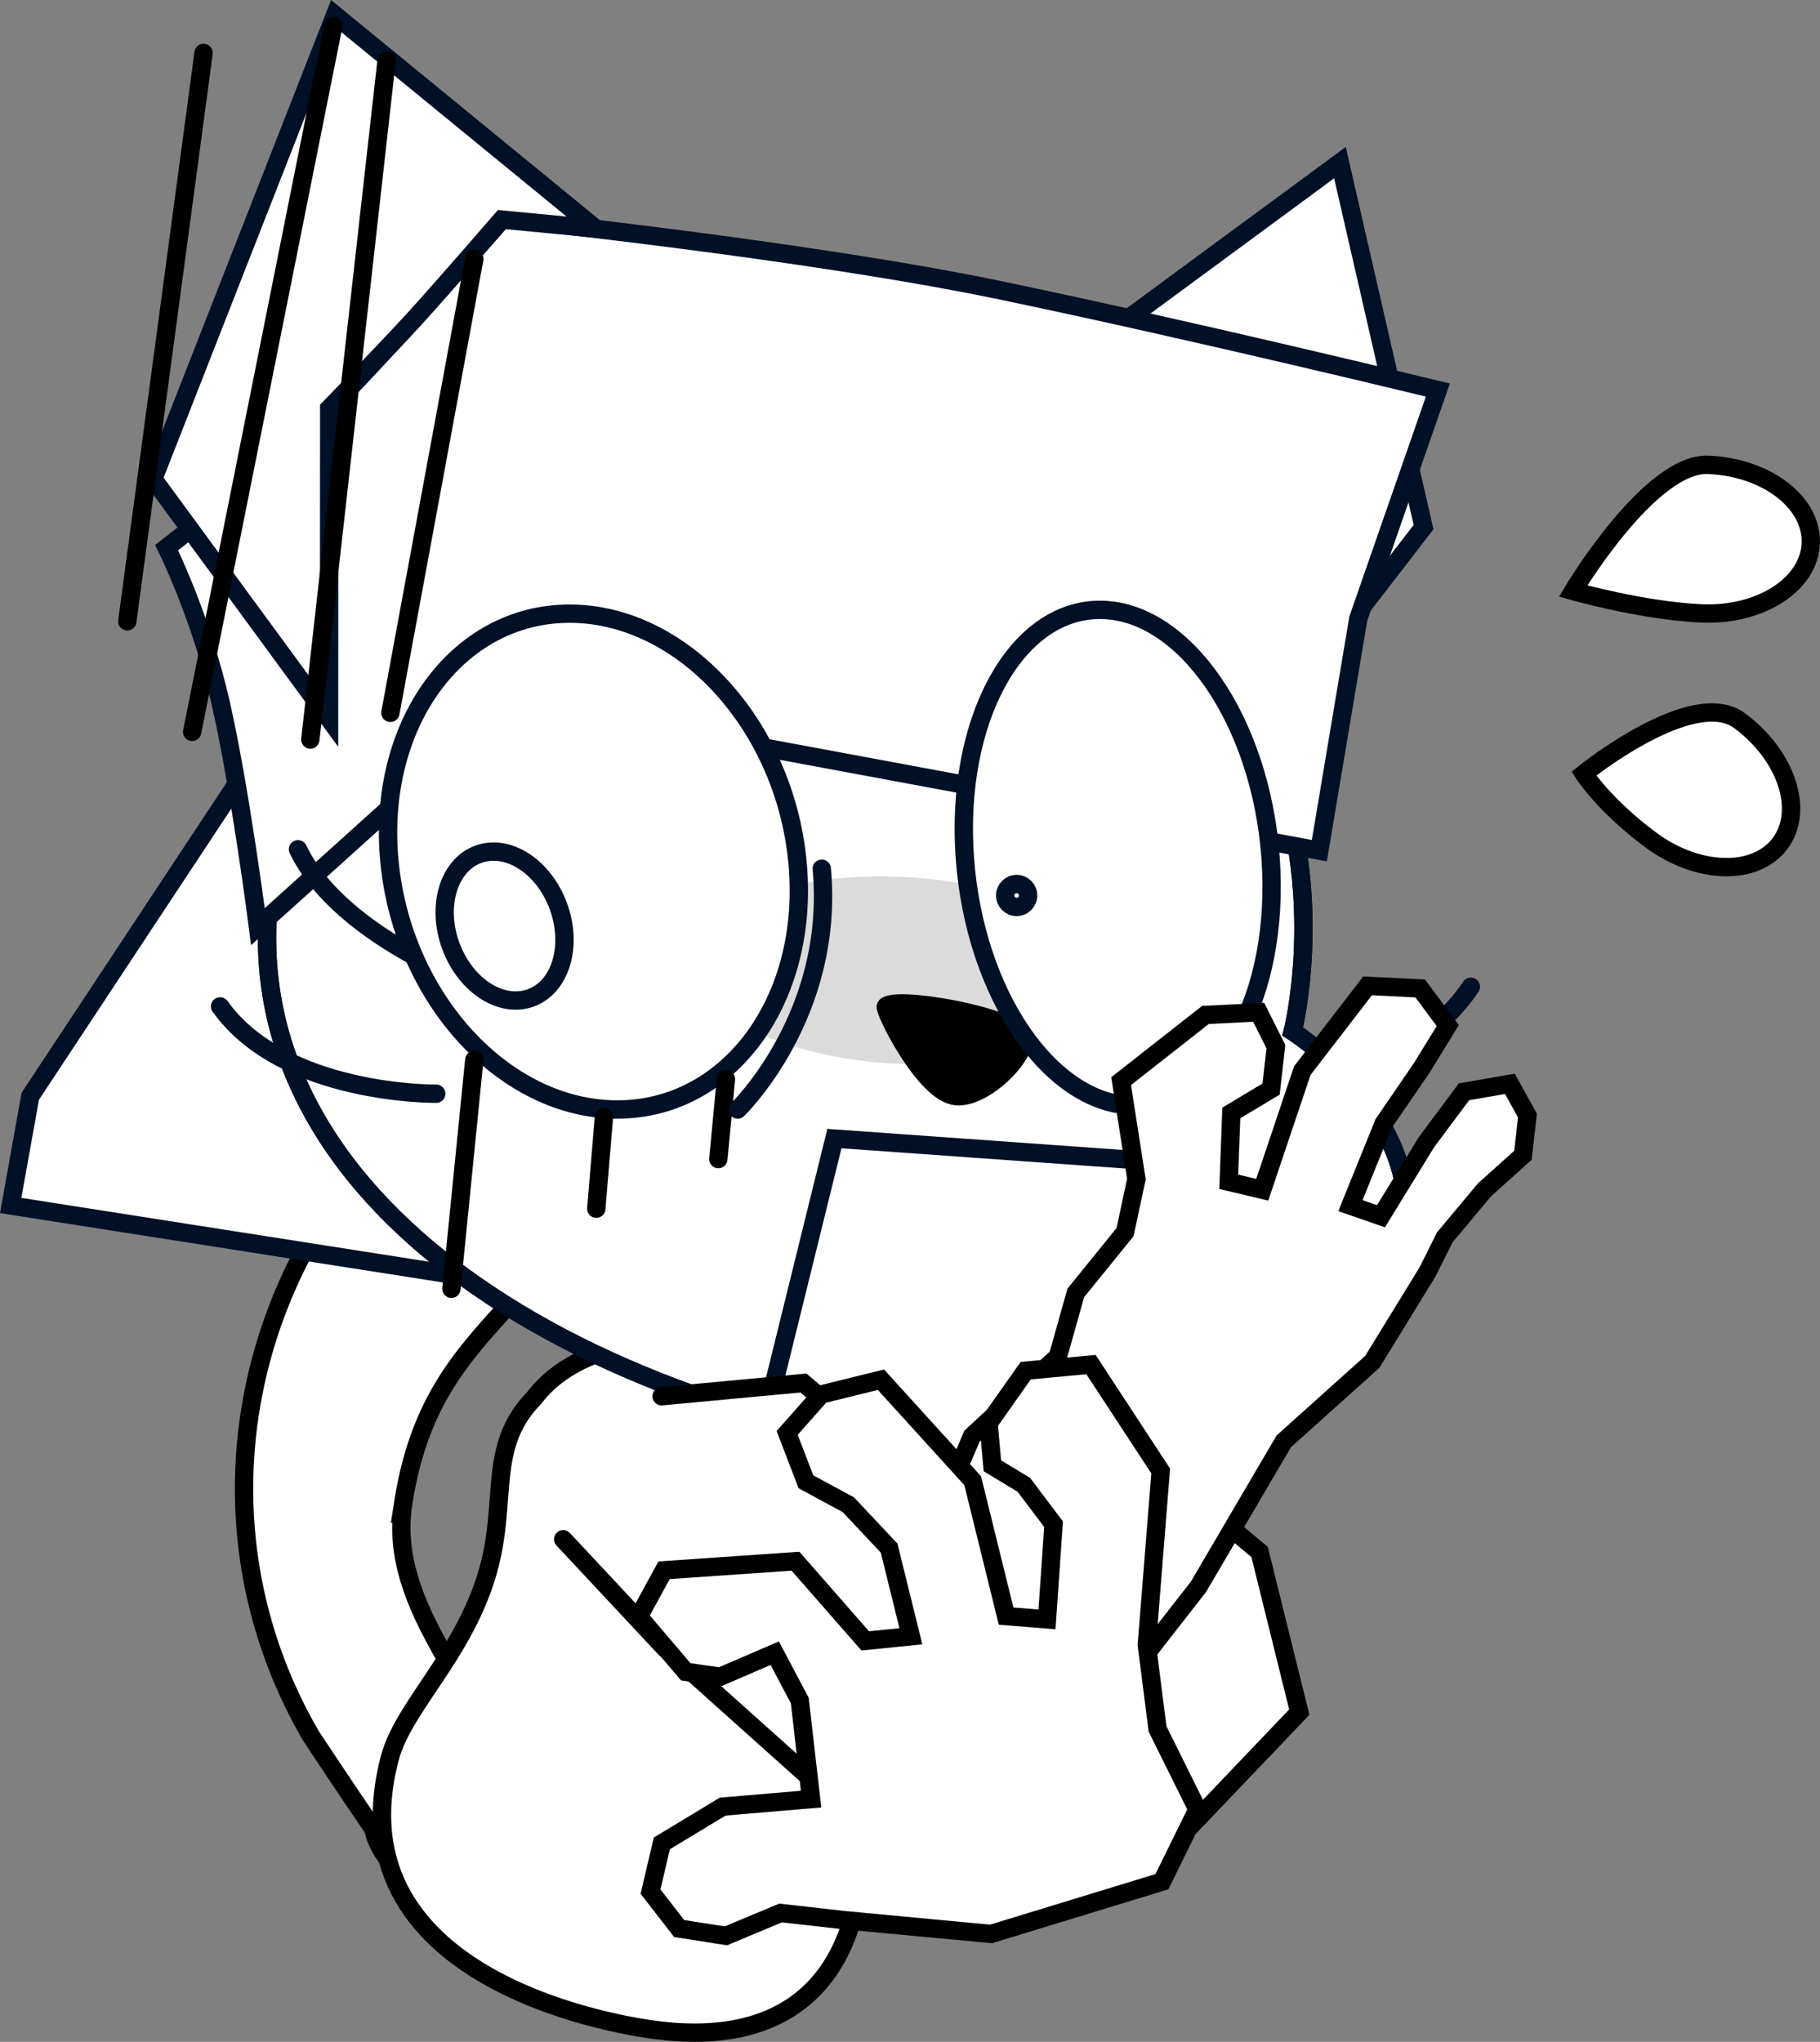 <svg version="1.1" xmlns="http://www.w3.org/2000/svg" xmlns:xlink="http://www.w3.org/1999/xlink" width="119.068" height="133.537" viewBox="0,0,119.068,133.537"><rect x="0" y="0" width="119.068" height="133.537" fill="#808080" stroke="none"/><g transform="translate(-202.639,-113.911)"><g stroke-miterlimit="10"><g stroke-linecap="butt"><path d="M229.019,212.219c-1.1,7.109 5.5,12.322 6.625,18.429c0.594,1.293 0.575,2.845 -0.188,4.173c-0.02,0.035 -0.04,0.069 -0.061,0.103c-0.167,0.536 -0.53,0.907 -1.012,1.16c-1.42,1.155 -3.46,1.381 -5.142,0.415c-0.011,-0.006 -0.022,-0.013 -0.033,-0.019c-1.144,-0.67 -1.888,-1.764 -2.148,-2.967c-1.797,-2.622 -4.048,-6.025 -4.068,-6.059c-6.51,-11.149 -5.701,-24.91 1.931,-35.594c1.892,-2.648 5.419,-7.215 8.588,-7.551c4.478,-0.474 8.828,3.988 6.98,8.256c-3.327,7.684 -9.814,8.94 -11.473,19.655z" fill="#ffffff" stroke="none" stroke-width="0.5"/><path d="M229.019,212.219c-1.1,7.109 5.5,12.322 6.625,18.429c0.594,1.293 0.575,2.845 -0.188,4.173c-0.02,0.035 -0.04,0.069 -0.061,0.103c-0.167,0.536 -0.53,0.907 -1.012,1.16c-1.42,1.155 -3.46,1.381 -5.142,0.415c-0.011,-0.006 -0.022,-0.013 -0.033,-0.019c-1.144,-0.67 -1.888,-1.764 -2.148,-2.967c-1.797,-2.622 -4.048,-6.025 -4.068,-6.059c-6.51,-11.149 -5.701,-24.91 1.931,-35.594c1.892,-2.648 5.419,-7.215 8.588,-7.551c4.478,-0.474 8.828,3.988 6.98,8.256c-3.327,7.684 -9.814,8.94 -11.473,19.655z" fill="none" stroke="#000000" stroke-width="1.2"/></g><path d="M259.112,234.123c-0.118,9.522 -5.121,13.671 -13.632,12.544c-1.15,-0.152 -21.304,-2.796 -17.335,-17.795c0.98,-3.702 5.714,-7.467 6.807,-13.936c0.649,-3.837 -0.08,-6.813 2.635,-9.601c4.525,-5.987 18.011,-4.34 22.312,0.78c4.359,5.189 1.269,10.857 -0.21,16.632c-0.414,1.618 0.043,5.842 -0.655,8.462c0.093,1.072 0.086,2.155 0.077,2.913z" fill="#ffffff" stroke="#000000" stroke-width="1.2" stroke-linecap="butt"/><path d="M298.864,178.446c-3.519,5.245 -10.41,6.302 -10.41,6.302" fill="none" stroke="#001026" stroke-width="1.2" stroke-linecap="round"/><path d="M298.993,189.393c-4.196,4.757 -10.218,2.588 -10.218,2.588" fill="none" stroke="#001026" stroke-width="1.2" stroke-linecap="round"/><path d="M275.977,135.09l14.324,-10.544l5.47,23.839l-12.257,15.883z" fill="#ffffff" stroke="#001026" stroke-width="1.2" stroke-linecap="round"/><path d="M239.227,198.368l-35.889,-5.617l1.281,-7.142l16.324,-24.697z" fill="#ffffff" stroke="#001026" stroke-width="1.2" stroke-linecap="round"/><g stroke="#001026" stroke-width="1.2" stroke-linecap="butt"><path d="M266.269,147.256c27.586,7.93 20.943,34.113 20.943,34.113c0,0 12.544,8.026 5.074,18.676c-9.103,12.979 -25.849,9.662 -32.991,8.211c-25.623,-5.204 -46.516,-21.301 -36.725,-44.174c6.82,-15.934 26.527,-21.762 43.7,-16.825z" fill="#ffffff"/><path d="M266.269,147.256c27.586,7.93 20.943,34.113 20.943,34.113c0,0 12.544,8.026 5.074,18.676c-9.103,12.979 -25.849,9.662 -32.991,8.211c-25.623,-5.204 -46.516,-21.301 -36.725,-44.174c6.82,-15.934 26.527,-21.762 43.7,-16.825z" fill="none"/></g><path d="M275.058,178.067c-0.174,3.371 -6.393,5.79 -13.892,5.404c-7.498,-0.387 -13.436,-3.432 -13.262,-6.803c0.174,-3.371 6.393,-5.79 13.892,-5.404c7.498,0.387 13.436,3.432 13.262,6.803z" fill="#dbdbdb" stroke="none" stroke-width="0" stroke-linecap="butt"/><path d="M235.945,159.705l-16.432,14.806c0,0 -1.154,-9.016 -2.442,-14.651c-1.288,-5.635 -3.531,-10.132 -3.531,-10.132c0,0 6.585,-5.081 10.169,-8.587c3.583,-3.506 11.838,-12.946 11.838,-12.946c0,0 19.888,2.07 32.535,4.702c12.647,2.632 28.625,6.524 28.625,6.524l-5.207,14.956l-2.547,15.17z" fill="#ffffff" stroke="#001026" stroke-width="1.2" stroke-linecap="round"/><path d="M264.992,185.566c-2.046,-0.485 -4.572,-5.675 -4.396,-5.841c0.737,-0.698 8.359,0.65 8.924,1.956c0.499,1.154 -2.693,4.32 -4.527,3.885z" fill="#000000" stroke="#000000" stroke-width="1.2" stroke-linecap="round"/><path d="M235.465,128.271c0,0 -3.791,4.389 -5.714,6.495c-1.835,2.008 -5.574,5.859 -5.574,5.859l-0.01,20.295l-11.503,-15.682l11.892,-30.339l17.054,13.959z" fill="#ffffff" stroke="#001026" stroke-width="1.2" stroke-linecap="round"/><path d="M234.896,178.727c0,0 -9.843,-3.203 -12.763,-9.274" fill="none" stroke="#001026" stroke-width="1.2" stroke-linecap="round"/><path d="M231.177,185.441c0,0 -9.987,0.116 -14.139,-5.712" fill="none" stroke="#001026" stroke-width="1.2" stroke-linecap="round"/><path d="M254.809,170.258c0.861,8.955 -4.416,16.214 -11.786,16.214c-7.371,0 -14.044,-7.259 -14.905,-16.214c-0.861,-8.955 4.416,-16.214 11.786,-16.214c7.371,0 14.044,7.259 14.905,16.214z" fill="#ffffff" stroke="#001026" stroke-width="1.2" stroke-linecap="butt"/><path d="M285.763,170.009c0.645,8.955 -3.309,16.214 -8.833,16.214c-5.523,0 -10.524,-7.259 -11.169,-16.214c-0.645,-8.955 3.309,-16.214 8.833,-16.214c5.523,0 10.524,7.259 11.169,16.214z" fill="#ffffff" stroke="#001026" stroke-width="1.2" stroke-linecap="butt"/><path d="M264.753,228.629l10.698,-21.203l9.592,7.982l2.597,10.477l-8.572,8.98z" fill="#ffffff" stroke="#000000" stroke-width="1.2" stroke-linecap="round"/><path d="M249.916,217.986l7.312,-29.612l25.083,1.79l-12.189,29.506z" fill="#ffffff" stroke="#001026" stroke-width="1.2" stroke-linecap="round"/><path d="M245.924,205.226l9.277,-0.866l9.001,7.62l-0.564,1.905l2.597,-6.061l5.615,-5.195l1.167,-4.156l3.226,-3.983l0.742,-3.464l-1,-6.408l5.516,-4.329l3.483,-0.173l1.128,2.251l-0.316,2.771l-2.602,1.559l-0.168,4.503l2.192,0.52l2.622,-7.793l4.269,-5.542l3.444,0.173l1.801,2.425l-1.702,2.771l-2.493,3.637l-2.172,5.369l1.999,0.693l2.978,-4.849l2.454,-3.29l3.003,-0.52l1.148,2.078l-0.297,2.598l-2.508,2.251l-2.607,3.117l-1.123,2.251l-3.616,5.888l-5.789,5.195l-5.59,9.525l-6.491,8.313l-12.557,9.871l-15.87,-14.201l-6.636,-7.1" fill="#ffffff" stroke="#000000" stroke-width="1.2" stroke-linecap="round"/><path d="M249.633,189.715l0.499,-5.238" fill="none" stroke="#000000" stroke-width="1.2" stroke-linecap="round"/><path d="M241.65,192.958l0.499,-5.987" fill="none" stroke="#000000" stroke-width="1.2" stroke-linecap="round"/><path d="M232.171,198.197l1.497,-14.967" fill="none" stroke="#000000" stroke-width="1.2" stroke-linecap="round"/><path d="M215.957,117.375l-4.989,37.168" fill="none" stroke="#000000" stroke-width="1.2" stroke-linecap="round"/><path d="M215.209,161.777l9.23,-46.148" fill="none" stroke="#000000" stroke-width="1.2" stroke-linecap="round"/><path d="M222.941,162.276l4.989,-44.402" fill="none" stroke="#000000" stroke-width="1.2" stroke-linecap="round"/><path d="M233.668,130.845l-5.488,29.684" fill="none" stroke="#000000" stroke-width="1.2" stroke-linecap="round"/><path d="M278.371,226.991l2.609,5.256l-2.329,4.728l-11.177,3.416l-9.62,-0.903l-4.146,-0.467l-3.579,1.494l-3.059,-0.478l-1.872,-2.416l0.74,-3.152l3.977,-2.405l5.788,-0.49l-0.742,-6.452l-1.638,-3.092l-3.555,1.534l-2.263,-0.315l-3.077,-3.611l1.655,-3.031l8.596,-0.593l4.565,5.211l2.986,-0.3l-1.424,-5.768l-2.668,-2.838l-2.775,-1.5l-1.226,-3.194l2.22,-2.515l3.914,-0.966l6.002,6.604l2.187,8.857l2.675,0.214l0.43,-6.225l-1.948,-2.579l-2.055,-1.241l-0.249,-2.78l2.429,-3.441l4.272,-0.399l4.56,6.96l-0.908,11.37z" fill="#ffffff" stroke="#000000" stroke-width="1.2" stroke-linecap="round"/><path d="M313.998,154.029c-3.816,-0.154 -8.443,-1.463 -8.443,-1.463c0,0 5.018,-8.408 8.835,-8.254c3.816,0.154 6.822,2.454 6.714,5.137c-0.108,2.683 -3.289,4.734 -7.106,4.58z" fill="#ffffff" stroke="#000000" stroke-width="1.2" stroke-linecap="butt"/><path d="M310.653,168.856c-3.07,-2.272 -4.395,-4.349 -4.395,-4.349c0,0 7.11,-5.741 10.181,-3.469c3.07,2.272 4.264,5.864 2.666,8.023c-1.598,2.159 -5.381,2.067 -8.452,-0.205z" fill="#ffffff" stroke="#000000" stroke-width="1.2" stroke-linecap="butt"/><path d="M239.172,173.187c0.949,2.593 0.141,5.272 -1.804,5.984c-1.945,0.712 -4.291,-0.814 -5.24,-3.407c-0.949,-2.593 -0.141,-5.272 1.804,-5.984c1.945,-0.712 4.291,0.814 5.24,3.407z" fill="#ffffff" stroke="#001026" stroke-width="1.2" stroke-linecap="butt"/><path d="M269.9,172.475c0,0.414 -0.336,0.75 -0.75,0.75c-0.414,0 -0.75,-0.336 -0.75,-0.75c0,-0.414 0.336,-0.75 0.75,-0.75c0.414,0 0.75,0.336 0.75,0.75z" fill="#ffffff" stroke="#001026" stroke-width="1.2" stroke-linecap="butt"/><path d="M256.4,170.725c0.886,9.579 -5.5,15.75 -5.5,15.75" fill="none" stroke="#001026" stroke-width="1.2" stroke-linecap="round"/></g></g></svg>